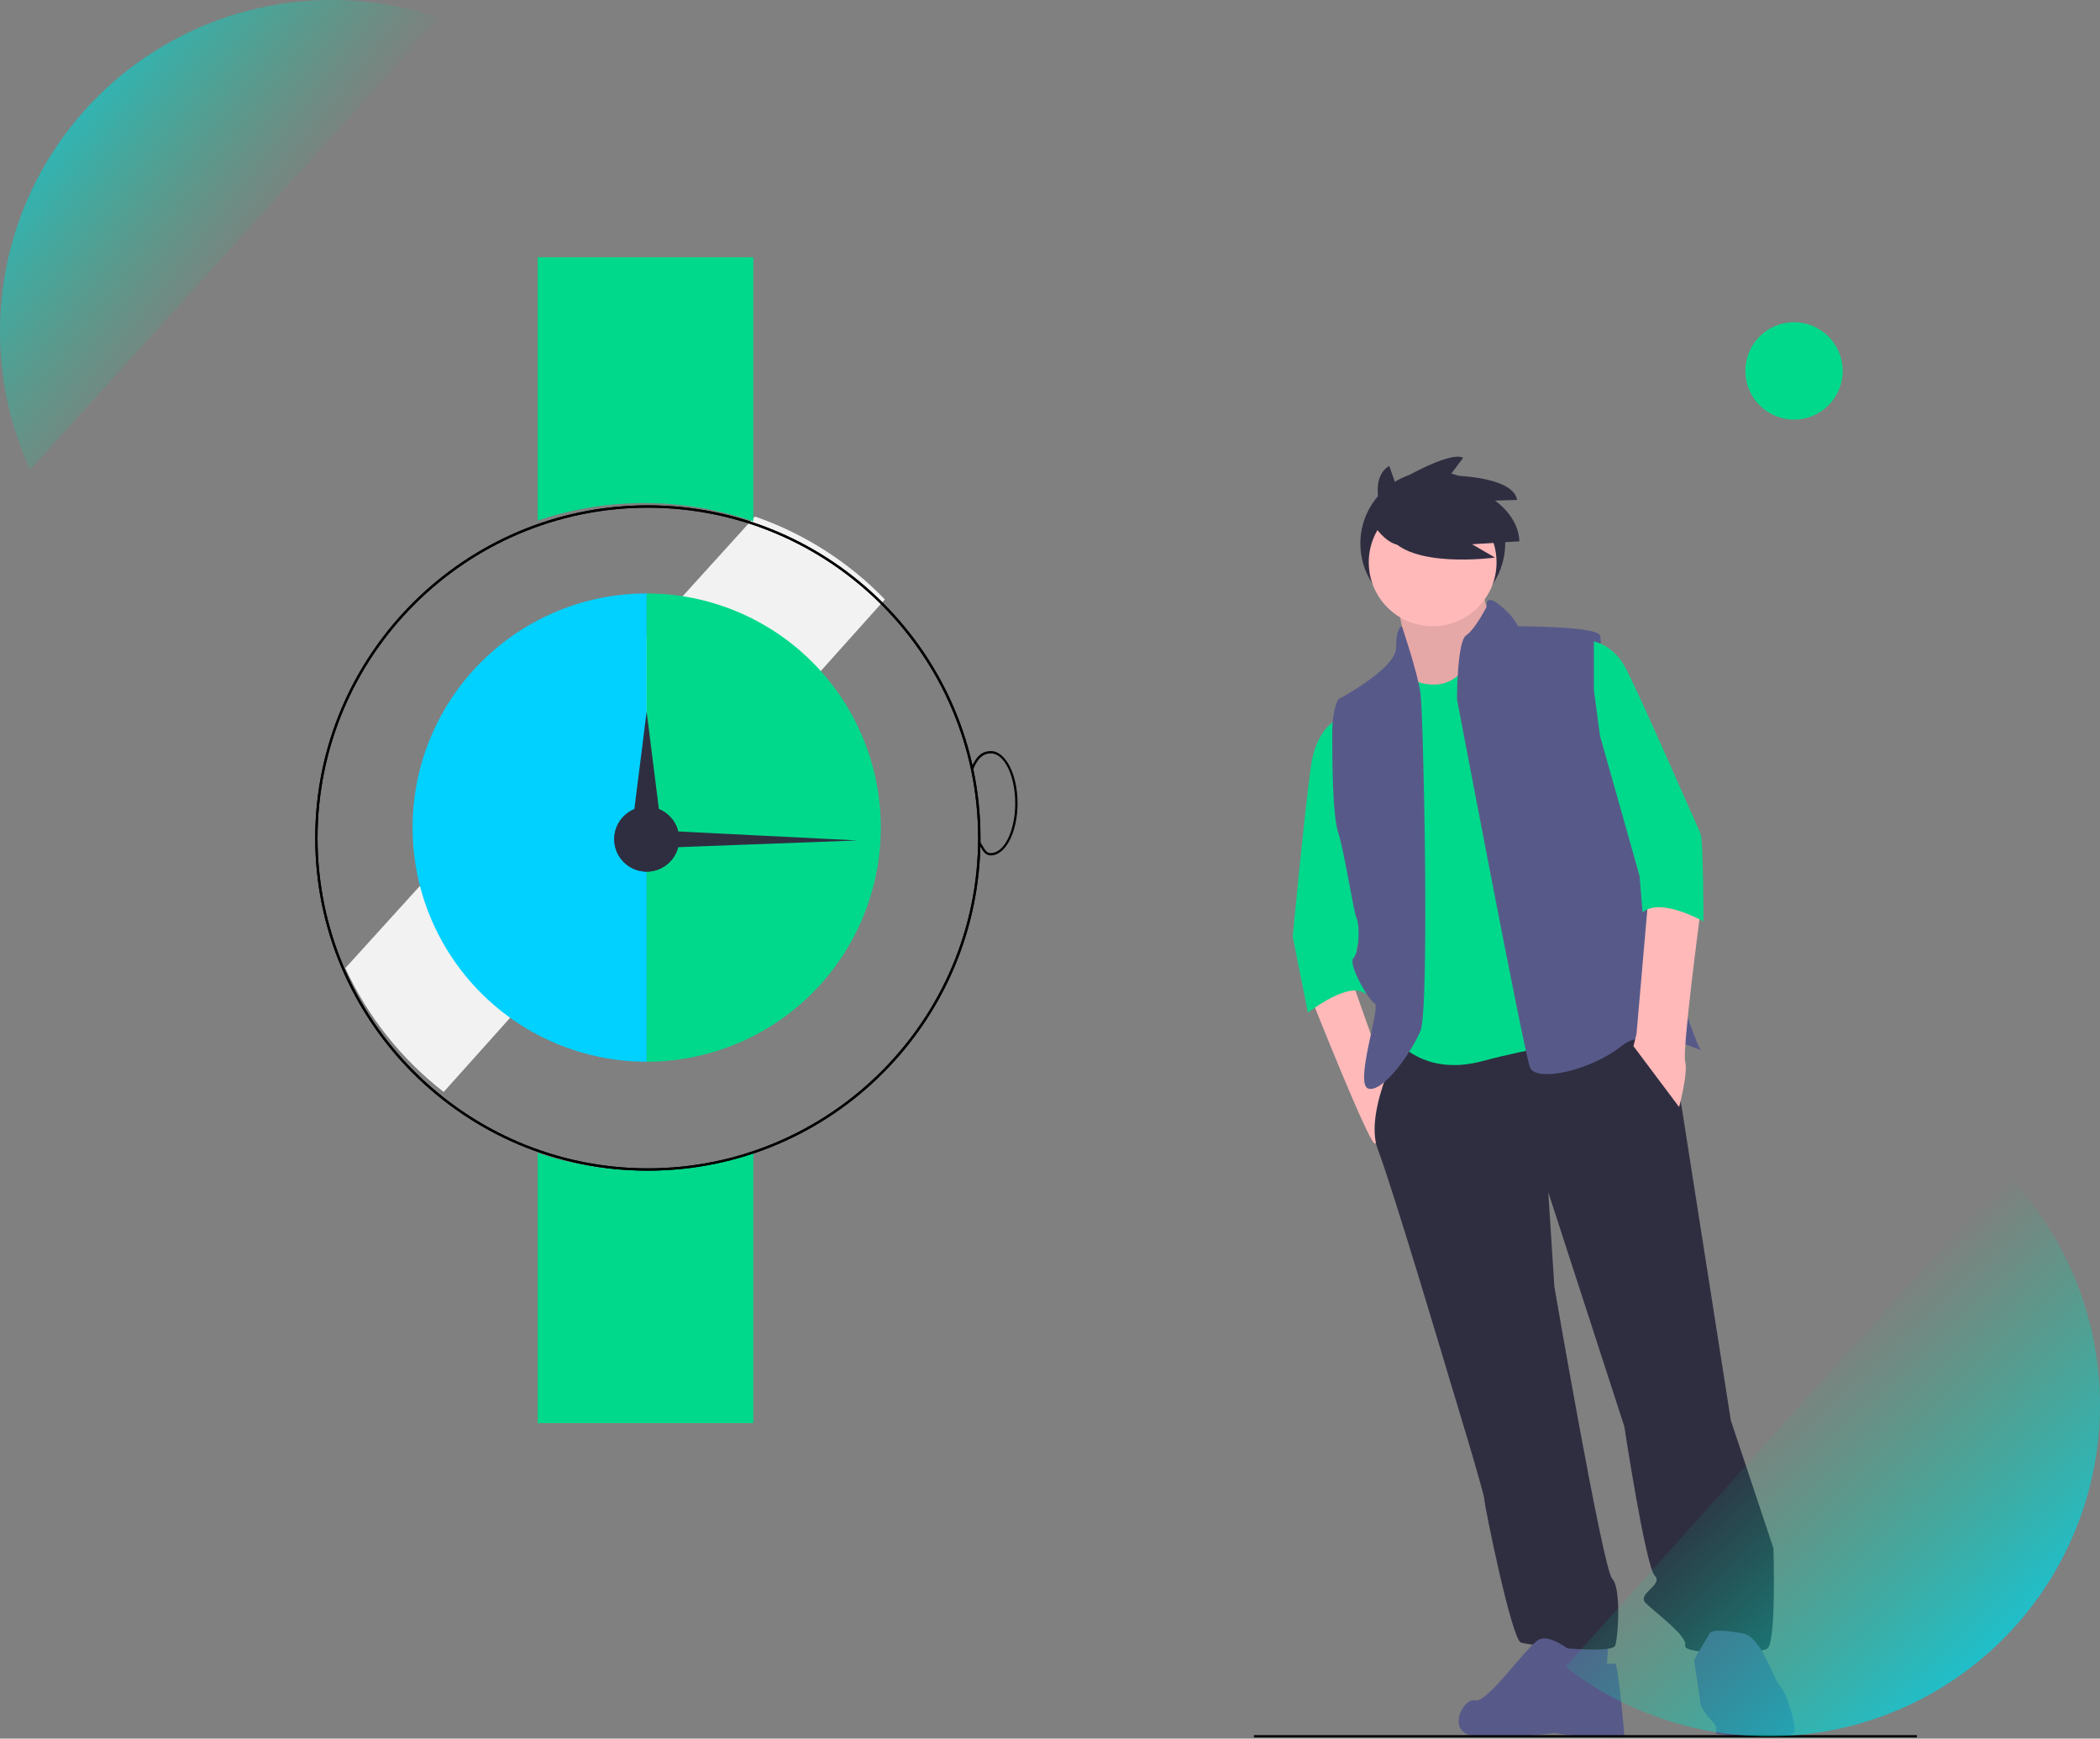 <svg width="906" height="750" viewBox="0 0 906 750" fill="none" xmlns="http://www.w3.org/2000/svg">
<rect x="0" y="0" width="906" height="750" fill="#808080" stroke="none"/>
<g id="watch" clip-path="url(#clip0_0_3)">
<g id="man">
<path id="Vector" d="M618.136 265.696C635.388 265.696 649.374 251.71 649.374 234.458C649.374 217.206 635.388 203.221 618.136 203.221C600.884 203.221 586.899 217.206 586.899 234.458C586.899 251.71 600.884 265.696 618.136 265.696Z" fill="#2F2E41"/>
<path id="Vector_2" d="M565.584 430.283C565.584 430.283 590.524 493.29 593.149 493.29C595.774 493.29 599.712 469.662 599.712 469.662L583.96 425.033L565.584 430.283Z" fill="#FFB9B9"/>
<path id="Vector_3" d="M602.337 258.328C602.337 258.328 608.9 285.894 606.275 291.144C603.65 296.395 611.526 304.271 611.526 304.271H629.903L643.029 283.268L645.654 274.08C645.654 274.08 637.778 253.078 639.091 250.453C640.404 247.827 602.337 258.328 602.337 258.328Z" fill="#FFB9B9"/>
<path id="Vector_4" opacity="0.1" d="M602.337 258.328C602.337 258.328 608.9 285.894 606.275 291.144C603.65 296.395 611.526 304.271 611.526 304.271H629.903L643.029 283.268L645.654 274.08C645.654 274.08 637.778 253.078 639.091 250.453C640.404 247.827 602.337 258.328 602.337 258.328Z" fill="black"/>
<path id="Vector_5" d="M675.845 704.624V719.063L692.909 723.001L694.222 704.624H675.845Z" fill="#575A89"/>
<path id="Vector_6" d="M606.275 446.035C606.275 446.035 587.898 478.851 594.461 495.915C601.025 512.979 625.965 596.988 625.965 596.988C625.965 596.988 640.404 644.243 640.404 646.868C640.404 649.493 652.217 707.249 656.155 708.562C660.093 709.874 695.534 713.812 696.847 709.874C698.16 705.936 699.472 684.934 695.534 680.996C691.596 677.058 670.594 554.984 670.594 554.984L667.969 514.292L700.785 615.365C700.785 615.365 709.973 675.746 713.911 679.684C717.849 683.622 706.035 687.56 709.973 691.497C713.911 695.435 728.35 705.936 727.037 709.874C725.725 713.812 758.541 713.812 762.479 711.187C766.417 708.562 765.104 667.87 765.104 667.87L746.727 612.739L725.725 478.851C725.725 478.851 719.162 439.472 713.911 439.472C708.661 439.472 606.275 446.035 606.275 446.035Z" fill="#2F2E41"/>
<path id="Vector_7" d="M679.783 713.812C679.783 713.812 669.282 704.624 664.031 707.249C658.781 709.874 641.716 734.814 636.466 733.502C631.215 732.189 623.339 747.628 636.466 748.941C649.592 750.253 670.594 747.628 670.594 747.628C674.937 748.35 679.321 748.789 683.72 748.941C688.971 748.941 700.785 750.253 700.785 748.941C700.785 747.628 698.159 717.75 696.847 717.75C695.534 717.75 681.095 717.75 679.783 713.812Z" fill="#575A89"/>
<path id="Vector_8" d="M751.977 704.624C751.977 704.624 738.851 701.998 737.539 704.624C736.226 707.249 730.975 715.125 730.975 716.437C730.975 717.75 733.601 733.502 733.601 734.814C733.601 736.127 736.226 740.065 738.851 742.69C739.593 743.317 740.119 744.161 740.354 745.104C740.59 746.046 740.523 747.038 740.164 747.941C740.164 747.941 774.292 751.879 774.292 746.628C774.292 741.377 770.354 729.564 767.729 726.939C765.104 724.313 759.853 705.936 751.977 704.624Z" fill="#575A89"/>
<path id="Vector_9" d="M618.089 270.142C633.313 270.142 645.654 257.801 645.654 242.577C645.654 227.353 633.313 215.012 618.089 215.012C602.865 215.012 590.524 227.353 590.524 242.577C590.524 257.801 602.865 270.142 618.089 270.142Z" fill="#FFB9B9"/>
<path id="Vector_10" d="M607.588 292.457C607.588 292.457 623.339 301.645 632.528 287.206C641.716 272.767 670.594 316.084 670.594 316.084L678.47 449.973C678.47 449.973 664.031 451.286 639.091 457.849C614.151 464.412 602.337 448.66 602.337 448.66L601.025 372.528L603.65 337.086L599.712 308.209L602.337 291.144L607.588 292.457Z" fill="#00D98B"/>
<path id="Vector_11" d="M578.71 309.521C578.71 309.521 568.209 312.146 565.584 330.523C562.958 348.9 557.708 404.031 557.708 404.031L564.271 436.847C564.271 436.847 582.648 422.408 589.211 428.971L585.273 409.281L589.211 397.468L577.397 346.275L578.71 309.521Z" fill="#00D98B"/>
<path id="Vector_12" d="M604.817 270.142C604.817 270.142 602.337 270.142 602.337 279.331C602.337 288.519 577.397 301.645 577.397 301.645C577.397 301.645 574.772 305.583 574.772 316.084C574.772 326.585 574.772 351.525 577.397 359.401C580.023 367.277 583.96 393.53 585.273 396.155C586.586 398.78 586.586 410.594 583.96 413.219C581.335 415.844 590.524 431.596 593.149 432.909C595.774 434.221 583.96 468.35 590.524 469.662C597.087 470.975 608.9 453.911 612.838 444.722C616.776 435.534 614.151 308.209 612.838 299.02C611.526 289.832 604.817 270.142 604.817 270.142Z" fill="#575A89"/>
<path id="Vector_13" d="M641.386 261.695C641.386 261.695 640.404 255.703 646.967 260.954C653.53 266.204 654.843 270.142 654.843 270.142C654.843 270.142 688.971 270.142 690.284 274.08C691.596 278.018 689.501 311.53 689.501 311.53L706.751 375.665C706.751 375.665 730.975 449.973 733.601 452.598C736.226 455.223 712.599 440.784 699.472 451.286C686.346 461.787 662.718 467.037 660.093 460.474C657.468 453.911 628.59 301.645 628.59 301.645C628.59 301.645 628.59 276.705 632.528 274.08C636.466 271.455 641.386 261.695 641.386 261.695Z" fill="#575A89"/>
<path id="Vector_14" d="M711.286 385.654L706.035 446.035L704.723 451.286L724.412 477.538C724.412 477.538 728.35 463.099 727.037 457.849C725.725 452.598 733.601 393.53 733.601 393.53L711.286 385.654Z" fill="#FFB9B9"/>
<path id="Vector_15" d="M596.506 222.982C596.506 222.982 590.128 206.4 599.376 200.979L601.927 208.313C601.927 208.313 625.205 194.283 631.264 197.471L625.524 205.125C625.524 205.125 652.629 205.125 654.542 215.648L644.976 215.967C644.976 215.967 655.18 222.663 655.499 233.505L635.09 234.78L644.976 240.52C644.976 240.52 607.986 245.622 599.057 230.954L596.506 222.982Z" fill="#2F2E41"/>
<path id="Vector_16" d="M590.982 223.637C590.982 223.637 598.332 238.337 608.132 234.662C617.932 230.987 608.132 217.512 608.132 217.512L601.599 214.246L590.982 223.637Z" fill="#2F2E41"/>
<path id="Vector_17" d="M827 748.5H541V749.5H827V748.5Z" fill="black"/>
<path id="Vector_18" d="M687.658 276.705C687.658 276.705 695.534 278.018 700.785 287.206C706.035 296.395 732.288 356.776 733.601 359.401C734.913 362.026 734.913 397.468 734.913 397.468C734.913 397.468 716.536 386.967 708.661 393.53L707.348 377.778L690.284 317.397L687.659 297.707L687.658 276.705Z" fill="#00D98B"/>
</g>
<g id="watch_2">
<path id="Vector_19" d="M325.709 222.811L148.992 417.621C158.636 438.579 173.19 456.904 191.421 471.042L381.776 258.584C366.157 242.421 346.949 230.166 325.709 222.811V222.811Z" fill="#F2F2F2"/>
<path id="Vector_20" d="M325 224.913V111H232V224.561C262.181 214.36 294.897 214.484 325 224.913Z" fill="#00D98B"/>
<path id="Vector_21" d="M232 497.352V613.914H325V497C294.897 507.429 262.181 507.553 232 497.352V497.352Z" fill="#00D98B"/>
<path id="Vector_22" d="M178 357C178 383.787 188.641 409.477 207.582 428.418C226.523 447.359 252.213 458 279 458V256C252.213 256 226.523 266.641 207.582 285.582C188.641 304.523 178 330.213 178 357V357Z" fill="#00D1FF"/>
<path id="Vector_23" d="M279 256V458C305.787 458 331.477 447.359 350.418 428.418C369.359 409.477 380 383.787 380 357C380 330.213 369.359 304.523 350.418 285.582C331.477 266.641 305.787 256 279 256V256Z" fill="#00D98B"/>
<path id="Vector_24" d="M427.5 369C425.185 369 424.25 367.409 423.066 365.395C422.771 364.892 422.45 364.347 422.079 363.77L422.921 363.229C423.3 363.818 423.627 364.375 423.929 364.889C425.107 366.895 425.757 368 427.5 368C433.29 368 438 358.355 438 346.5C438 334.645 433.29 325 427.5 325C424.157 325 421.833 327.062 419.964 331.687L419.036 331.312C421.08 326.255 423.69 324 427.5 324C433.841 324 439 334.093 439 346.5C439 358.907 433.841 369 427.5 369Z" fill="black"/>
</g>
<g id="item">
<path id="Vector_25" d="M675.421 719.042C704.004 741.19 739.916 751.687 775.928 748.419C811.94 745.151 845.376 728.362 869.506 701.431C893.635 674.499 906.666 639.427 905.974 603.273C905.282 567.12 890.919 532.572 865.776 506.584L675.421 719.042Z" fill="url(#paint0_linear_0_3)"/>
<path id="Vector_26" d="M774 181C785.598 181 795 171.598 795 160C795 148.402 785.598 139 774 139C762.402 139 753 148.402 753 160C753 171.598 762.402 181 774 181Z" fill="#00D98B"/>
<path id="Vector_27" d="M143 2.89268e-05C119.034 0.009 95.454 6.039 74.426 17.536C53.398 29.033 35.595 45.629 22.653 65.8C9.711 85.971 2.043 109.071 0.355 132.977C-1.333 156.884 3.013 180.831 12.992 202.621L189.709 7.811C174.683 2.626 158.896 -0.014 143 2.89268e-05V2.89268e-05Z" fill="url(#paint1_linear_0_3)"/>
</g>
<g id="second">
<path id="Vector_28" d="M278.976 307L282.464 334.671L285.952 362.342H278.976H272L275.488 334.671L278.976 307Z" fill="#2F2E41"/>
<path id="Vector_29" d="M279 376C286.732 376 293 369.732 293 362C293 354.268 286.732 348 279 348C271.268 348 265 354.268 265 362C265 369.732 271.268 376 279 376Z" fill="#2F2E41"/>
<path id="Vector_30" d="M279.5 505C200.374 505 136 440.626 136 361.5C136 282.374 200.374 218 279.5 218C358.626 218 423 282.374 423 361.5C423 440.626 358.626 505 279.5 505ZM279.5 219C200.925 219 137 282.925 137 361.5C137 440.075 200.925 504 279.5 504C358.075 504 422 440.075 422 361.5C422 282.925 358.075 219 279.5 219Z" fill="black"/>
</g>
<g id="minute">
<path id="Vector_31" d="M370.023 362.548L324.511 364.25L279 365.951L279.025 361.976L279.05 358L324.536 360.274L370.023 362.548Z" fill="#2F2E41"/>
<path id="Vector_32" d="M279 376C286.732 376 293 369.732 293 362C293 354.268 286.732 348 279 348C271.268 348 265 354.268 265 362C265 369.732 271.268 376 279 376Z" fill="#2F2E41"/>
<path id="Vector_33" d="M279.5 505C200.374 505 136 440.626 136 361.5C136 282.374 200.374 218 279.5 218C358.626 218 423 282.374 423 361.5C423 440.626 358.626 505 279.5 505ZM279.5 219C200.925 219 137 282.925 137 361.5C137 440.075 200.925 504 279.5 504C358.075 504 422 440.075 422 361.5C422 282.925 358.075 219 279.5 219Z" fill="black"/>
</g>
</g>
<defs>
<linearGradient id="paint0_linear_0_3" x1="906" y1="732" x2="746.5" y2="561.5" gradientUnits="userSpaceOnUse">
<stop stop-color="#00D1FF"/>
<stop offset="0.819" stop-color="#00D98B" stop-opacity="0"/>
</linearGradient>
<linearGradient id="paint1_linear_0_3" x1="-17" y1="12" x2="190" y2="173" gradientUnits="userSpaceOnUse">
<stop stop-color="#00D1FF"/>
<stop offset="0.625" stop-color="#00D98B" stop-opacity="0"/>
<stop offset="1" stop-color="#00D1FF" stop-opacity="0"/>
</linearGradient>
<clipPath id="clip0_0_3">
<rect width="906" height="749.524" fill="white"/>
</clipPath>
</defs>
</svg>
